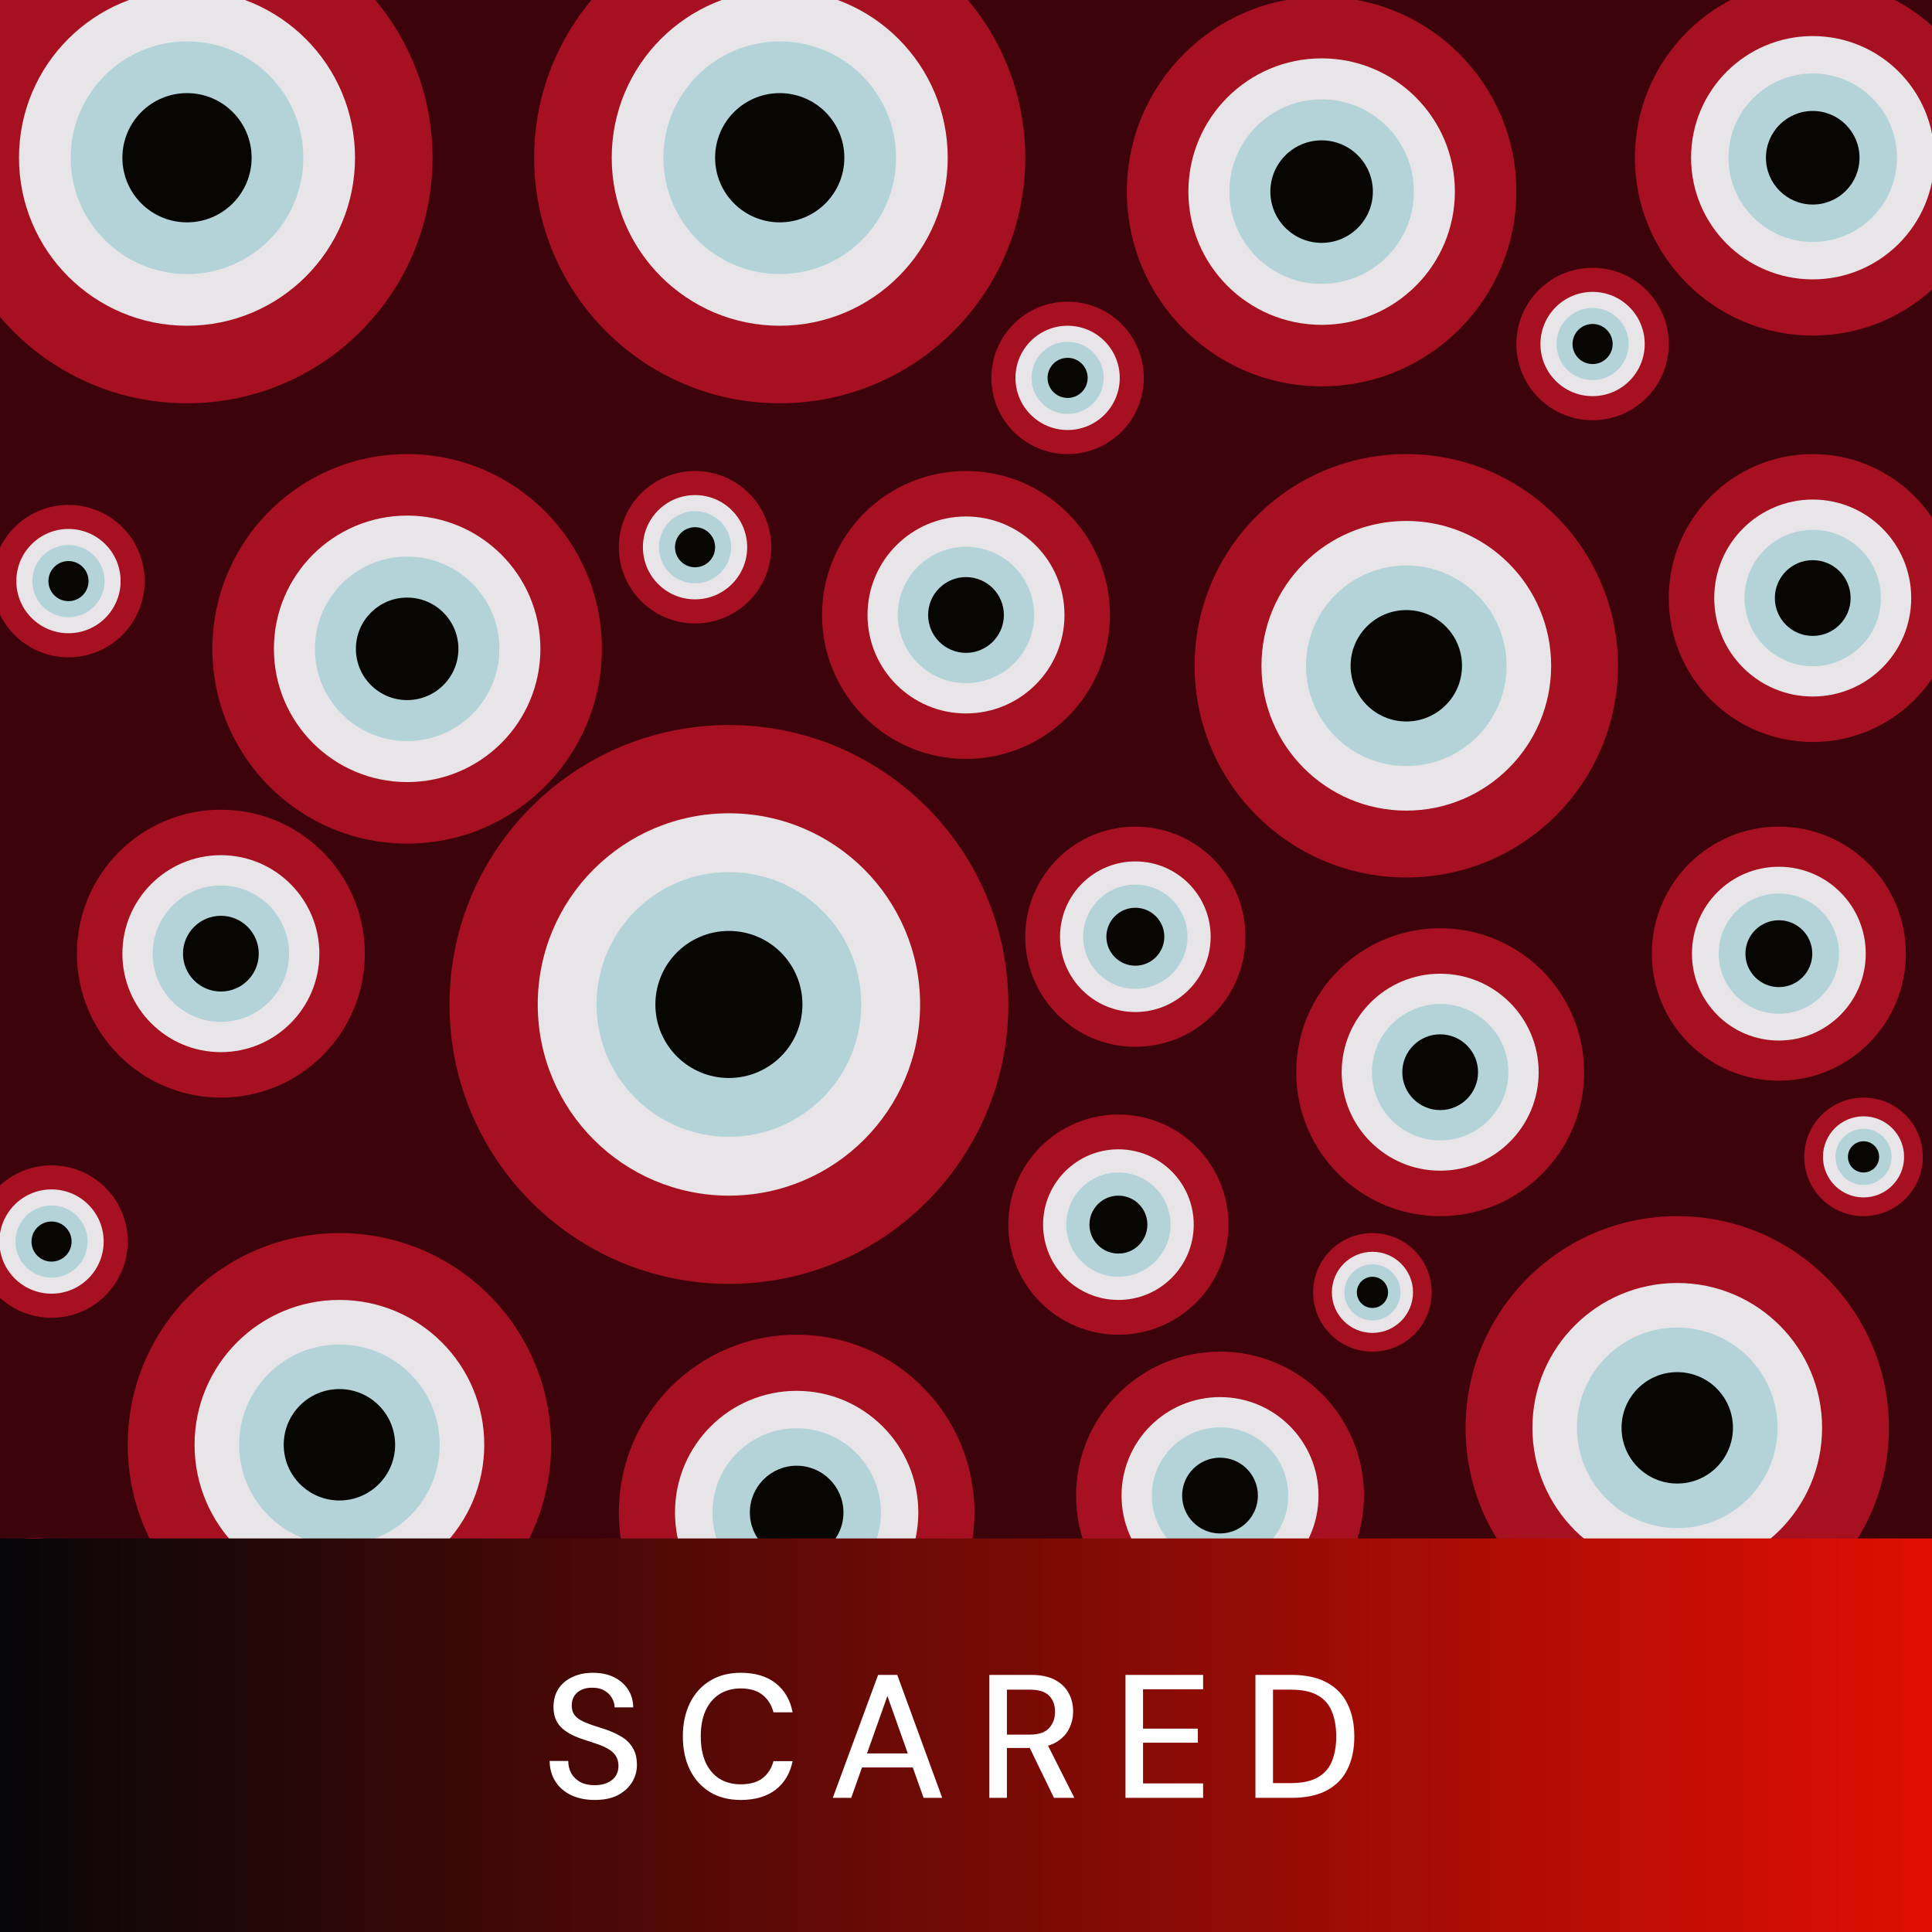 <svg width="132" height="132" viewBox="0 0 132 132" fill="none" xmlns="http://www.w3.org/2000/svg">
<rect x="0" y="0" width="132" height="132" fill="#333333" stroke="none"/>
<g clip-path="url(#clip0_2945_6748)">
<g clip-path="url(#clip1_2945_6748)">
<rect width="132" height="132" fill="#3C030A"/>
<circle cx="53.273" cy="10.777" r="16.777" fill="#A71020"/>
<circle cx="53.273" cy="10.777" r="11.479" fill="#E7E5E8"/>
<circle cx="53.273" cy="10.777" r="7.947" fill="#B3D3D9"/>
<circle cx="53.273" cy="10.777" r="4.415" fill="#070603"/>
<circle cx="96.083" cy="45.488" r="14.463" fill="#A71020"/>
<circle cx="96.083" cy="45.488" r="9.896" fill="#E7E5E8"/>
<circle cx="96.083" cy="45.487" r="6.851" fill="#B3D3D9"/>
<circle cx="96.083" cy="45.488" r="3.806" fill="#070603"/>
<circle cx="23.19" cy="98.711" r="14.463" fill="#A71020"/>
<circle cx="23.19" cy="98.711" r="9.896" fill="#E7E5E8"/>
<circle cx="23.19" cy="98.71" r="6.851" fill="#B3D3D9"/>
<circle cx="23.19" cy="98.711" r="3.806" fill="#070603"/>
<circle cx="114.595" cy="97.554" r="14.463" fill="#A71020"/>
<circle cx="114.595" cy="97.554" r="9.896" fill="#E7E5E8"/>
<circle cx="114.595" cy="97.553" r="6.851" fill="#B3D3D9"/>
<circle cx="114.595" cy="97.554" r="3.806" fill="#070603"/>
<circle cx="49.802" cy="68.628" r="19.091" fill="#A71020"/>
<circle cx="49.802" cy="68.628" r="13.062" fill="#E7E5E8"/>
<circle cx="49.802" cy="68.627" r="9.043" fill="#B3D3D9"/>
<circle cx="49.801" cy="68.628" r="5.024" fill="#070603"/>
<circle cx="27.818" cy="44.331" r="13.306" fill="#A71020"/>
<circle cx="27.818" cy="44.33" r="9.104" fill="#E7E5E8"/>
<circle cx="27.818" cy="44.33" r="6.303" fill="#B3D3D9"/>
<circle cx="27.818" cy="44.331" r="3.502" fill="#070603"/>
<circle cx="15.091" cy="65.157" r="9.835" fill="#A71020"/>
<circle cx="15.091" cy="65.157" r="6.729" fill="#E7E5E8"/>
<circle cx="15.091" cy="65.157" r="4.659" fill="#B3D3D9"/>
<circle cx="15.091" cy="65.157" r="2.588" fill="#070603"/>
<circle cx="66" cy="42.016" r="9.835" fill="#A71020"/>
<circle cx="66" cy="42.016" r="6.729" fill="#E7E5E8"/>
<circle cx="66" cy="42.017" r="4.659" fill="#B3D3D9"/>
<circle cx="66" cy="42.017" r="2.588" fill="#070603"/>
<circle cx="98.397" cy="73.256" r="9.835" fill="#A71020"/>
<circle cx="98.397" cy="73.256" r="6.729" fill="#E7E5E8"/>
<circle cx="98.397" cy="73.256" r="4.659" fill="#B3D3D9"/>
<circle cx="98.397" cy="73.256" r="2.588" fill="#070603"/>
<circle cx="83.356" cy="102.182" r="9.835" fill="#A71020"/>
<circle cx="83.356" cy="102.182" r="6.729" fill="#E7E5E8"/>
<circle cx="83.356" cy="102.182" r="4.659" fill="#B3D3D9"/>
<circle cx="83.355" cy="102.182" r="2.588" fill="#070603"/>
<circle cx="123.851" cy="40.86" r="9.835" fill="#A71020"/>
<circle cx="123.851" cy="40.859" r="6.729" fill="#E7E5E8"/>
<circle cx="123.851" cy="40.859" r="4.659" fill="#B3D3D9"/>
<circle cx="123.851" cy="40.86" r="2.588" fill="#070603"/>
<circle cx="90.297" cy="13.091" r="13.306" fill="#A71020"/>
<circle cx="90.298" cy="13.091" r="9.104" fill="#E7E5E8"/>
<circle cx="90.297" cy="13.091" r="6.303" fill="#B3D3D9"/>
<circle cx="90.297" cy="13.091" r="3.502" fill="#070603"/>
<circle cx="77.57" cy="64" r="7.521" fill="#A71020"/>
<circle cx="77.57" cy="64" r="5.146" fill="#E7E5E8"/>
<circle cx="77.57" cy="64" r="3.562" fill="#B3D3D9"/>
<circle cx="77.57" cy="64" r="1.979" fill="#070603"/>
<circle cx="76.413" cy="83.67" r="7.521" fill="#A71020"/>
<circle cx="76.413" cy="83.67" r="5.146" fill="#E7E5E8"/>
<circle cx="76.413" cy="83.669" r="3.562" fill="#B3D3D9"/>
<circle cx="76.413" cy="83.669" r="1.979" fill="#070603"/>
<circle cx="108.81" cy="23.504" r="5.207" fill="#A71020"/>
<circle cx="108.81" cy="23.504" r="3.562" fill="#E7E5E8"/>
<circle cx="108.81" cy="23.504" r="2.466" fill="#B3D3D9"/>
<circle cx="108.81" cy="23.504" r="1.37" fill="#070603"/>
<circle cx="72.942" cy="25.818" r="5.207" fill="#A71020"/>
<circle cx="72.942" cy="25.818" r="3.562" fill="#E7E5E8"/>
<circle cx="72.942" cy="25.818" r="2.466" fill="#B3D3D9"/>
<circle cx="72.942" cy="25.818" r="1.37" fill="#070603"/>
<circle cx="47.488" cy="37.388" r="5.207" fill="#A71020"/>
<circle cx="47.488" cy="37.388" r="3.562" fill="#E7E5E8"/>
<circle cx="47.487" cy="37.388" r="2.466" fill="#B3D3D9"/>
<circle cx="47.488" cy="37.389" r="1.37" fill="#070603"/>
<circle cx="4.678" cy="39.703" r="5.207" fill="#A71020"/>
<circle cx="4.678" cy="39.702" r="3.562" fill="#E7E5E8"/>
<circle cx="4.678" cy="39.702" r="2.466" fill="#B3D3D9"/>
<circle cx="4.678" cy="39.703" r="1.37" fill="#070603"/>
<circle cx="3.521" cy="84.827" r="5.207" fill="#A71020"/>
<circle cx="3.521" cy="84.826" r="3.562" fill="#E7E5E8"/>
<circle cx="3.52" cy="84.826" r="2.466" fill="#B3D3D9"/>
<circle cx="3.521" cy="84.827" r="1.37" fill="#070603"/>
<circle cx="2.364" cy="110.281" r="5.207" fill="#A71020"/>
<circle cx="2.364" cy="110.281" r="3.562" fill="#E7E5E8"/>
<circle cx="2.364" cy="110.281" r="2.466" fill="#B3D3D9"/>
<circle cx="2.364" cy="110.281" r="1.37" fill="#070603"/>
<circle cx="93.769" cy="88.298" r="4.05" fill="#A71020"/>
<circle cx="93.769" cy="88.297" r="2.771" fill="#E7E5E8"/>
<circle cx="93.769" cy="88.297" r="1.918" fill="#B3D3D9"/>
<circle cx="93.769" cy="88.298" r="1.066" fill="#070603"/>
<circle cx="99.554" cy="110.281" r="4.05" fill="#A71020"/>
<circle cx="99.554" cy="110.281" r="2.771" fill="#E7E5E8"/>
<circle cx="99.554" cy="110.281" r="1.918" fill="#B3D3D9"/>
<circle cx="99.554" cy="110.281" r="1.066" fill="#070603"/>
<circle cx="128.479" cy="111.438" r="4.05" fill="#A71020"/>
<circle cx="128.479" cy="111.438" r="2.771" fill="#E7E5E8"/>
<circle cx="128.479" cy="111.438" r="1.918" fill="#B3D3D9"/>
<circle cx="128.479" cy="111.438" r="1.066" fill="#070603"/>
<circle cx="69.471" cy="113.752" r="4.05" fill="#A71020"/>
<circle cx="69.471" cy="113.752" r="2.771" fill="#E7E5E8"/>
<circle cx="69.471" cy="113.752" r="1.918" fill="#B3D3D9"/>
<circle cx="69.471" cy="113.752" r="1.066" fill="#070603"/>
<circle cx="54.43" cy="103.339" r="12.149" fill="#A71020"/>
<circle cx="54.43" cy="103.338" r="8.312" fill="#E7E5E8"/>
<circle cx="54.43" cy="103.338" r="5.755" fill="#B3D3D9"/>
<circle cx="54.43" cy="103.339" r="3.197" fill="#070603"/>
<circle cx="127.322" cy="79.041" r="4.05" fill="#A71020"/>
<circle cx="127.322" cy="79.041" r="2.771" fill="#E7E5E8"/>
<circle cx="127.322" cy="79.041" r="1.918" fill="#B3D3D9"/>
<circle cx="127.322" cy="79.041" r="1.066" fill="#070603"/>
<circle cx="121.537" cy="65.157" r="8.678" fill="#A71020"/>
<circle cx="121.537" cy="65.156" r="5.937" fill="#E7E5E8"/>
<circle cx="121.537" cy="65.156" r="4.11" fill="#B3D3D9"/>
<circle cx="121.537" cy="65.158" r="2.284" fill="#070603"/>
<circle cx="123.851" cy="10.777" r="12.149" fill="#A71020"/>
<circle cx="123.851" cy="10.776" r="8.312" fill="#E7E5E8"/>
<circle cx="123.851" cy="10.776" r="5.755" fill="#B3D3D9"/>
<circle cx="123.851" cy="10.778" r="3.197" fill="#070603"/>
<circle cx="12.777" cy="10.777" r="16.777" fill="#A71020"/>
<circle cx="12.777" cy="10.777" r="11.479" fill="#E7E5E8"/>
<circle cx="12.777" cy="10.777" r="7.947" fill="#B3D3D9"/>
<circle cx="12.777" cy="10.777" r="4.415" fill="#070603"/>
<rect y="105.111" width="132" height="26.889" fill="url(#paint0_linear_2945_6748)"/>
<path d="M40.636 122.978C40.028 122.978 39.492 122.87 39.028 122.654C38.564 122.43 38.204 122.118 37.948 121.718C37.692 121.318 37.56 120.85 37.552 120.314H38.824C38.824 120.618 38.892 120.898 39.028 121.154C39.172 121.402 39.376 121.602 39.64 121.754C39.912 121.898 40.244 121.97 40.636 121.97C40.972 121.97 41.26 121.914 41.5 121.802C41.748 121.69 41.936 121.538 42.064 121.346C42.192 121.146 42.256 120.918 42.256 120.662C42.256 120.374 42.192 120.138 42.064 119.954C41.936 119.762 41.756 119.602 41.524 119.474C41.3 119.346 41.04 119.234 40.744 119.138C40.456 119.042 40.144 118.938 39.808 118.826C39.128 118.602 38.624 118.318 38.296 117.974C37.976 117.63 37.816 117.182 37.816 116.63C37.816 116.158 37.924 115.75 38.14 115.406C38.364 115.054 38.68 114.782 39.088 114.59C39.496 114.39 39.972 114.29 40.516 114.29C41.068 114.29 41.544 114.39 41.944 114.59C42.352 114.79 42.672 115.066 42.904 115.418C43.136 115.77 43.256 116.182 43.264 116.654H41.992C41.992 116.438 41.932 116.226 41.812 116.018C41.7 115.81 41.532 115.642 41.308 115.514C41.092 115.378 40.82 115.31 40.492 115.31C40.212 115.302 39.964 115.346 39.748 115.442C39.532 115.538 39.364 115.678 39.244 115.862C39.124 116.046 39.064 116.266 39.064 116.522C39.064 116.778 39.12 116.986 39.232 117.146C39.344 117.298 39.5 117.43 39.7 117.542C39.908 117.654 40.152 117.758 40.432 117.854C40.712 117.942 41.02 118.042 41.356 118.154C41.764 118.29 42.132 118.458 42.46 118.658C42.788 118.85 43.044 119.102 43.228 119.414C43.42 119.718 43.516 120.11 43.516 120.59C43.516 121.006 43.408 121.394 43.192 121.754C42.976 122.114 42.656 122.41 42.232 122.642C41.808 122.866 41.276 122.978 40.636 122.978ZM50.614 122.978C49.798 122.978 49.094 122.798 48.502 122.438C47.91 122.07 47.454 121.562 47.134 120.914C46.814 120.258 46.654 119.498 46.654 118.634C46.654 117.778 46.814 117.022 47.134 116.366C47.454 115.71 47.91 115.202 48.502 114.842C49.094 114.474 49.798 114.29 50.614 114.29C51.59 114.29 52.382 114.526 52.99 114.998C53.598 115.47 53.986 116.134 54.154 116.99H52.846C52.718 116.494 52.47 116.098 52.102 115.802C51.734 115.506 51.234 115.358 50.602 115.358C50.05 115.358 49.566 115.49 49.15 115.754C48.742 116.018 48.426 116.394 48.202 116.882C47.986 117.37 47.878 117.954 47.878 118.634C47.878 119.314 47.986 119.902 48.202 120.398C48.426 120.886 48.742 121.262 49.15 121.526C49.566 121.782 50.05 121.91 50.602 121.91C51.234 121.91 51.734 121.77 52.102 121.49C52.47 121.202 52.718 120.814 52.846 120.326H54.154C53.986 121.158 53.598 121.81 52.99 122.282C52.382 122.746 51.59 122.978 50.614 122.978ZM56.898 122.834L59.995 114.434H61.303L64.374 122.834H63.102L60.63 115.874L58.158 122.834H56.898ZM58.303 120.758L58.627 119.798H62.587L62.91 120.758H58.303ZM67.595 122.834V114.434H70.439C71.103 114.434 71.647 114.546 72.071 114.77C72.495 114.994 72.807 115.294 73.007 115.67C73.215 116.038 73.319 116.458 73.319 116.93C73.319 117.378 73.215 117.794 73.007 118.178C72.807 118.554 72.491 118.858 72.059 119.09C71.627 119.314 71.075 119.426 70.403 119.426H68.795V122.834H67.595ZM72.011 122.834L70.199 119.102H71.519L73.403 122.834H72.011ZM68.795 118.514H70.367C70.959 118.514 71.391 118.37 71.663 118.082C71.943 117.786 72.083 117.41 72.083 116.954C72.083 116.49 71.947 116.122 71.675 115.85C71.403 115.578 70.963 115.442 70.355 115.442H68.795V118.514ZM76.896 122.834V114.434H82.2V115.418H78.096V118.106H81.84V119.066H78.096V121.85H82.2V122.834H76.896ZM85.775 122.834V114.434H88.235C89.211 114.434 90.015 114.606 90.647 114.95C91.287 115.294 91.759 115.782 92.063 116.414C92.375 117.038 92.531 117.782 92.531 118.646C92.531 119.51 92.375 120.254 92.063 120.878C91.759 121.502 91.287 121.986 90.647 122.33C90.015 122.666 89.211 122.834 88.235 122.834H85.775ZM86.975 121.826H88.187C88.963 121.826 89.575 121.698 90.023 121.442C90.479 121.186 90.803 120.822 90.995 120.35C91.195 119.87 91.295 119.302 91.295 118.646C91.295 117.982 91.195 117.41 90.995 116.93C90.803 116.45 90.479 116.082 90.023 115.826C89.575 115.57 88.963 115.442 88.187 115.442H86.975V121.826Z" fill="white"/>
</g>
</g>
<defs>
<linearGradient id="paint0_linear_2945_6748" x1="0" y1="118.556" x2="132" y2="118.556" gradientUnits="userSpaceOnUse">
<stop stop-color="#060608"/>
<stop offset="1" stop-color="#E00E03"/>
</linearGradient>
<clipPath id="clip0_2945_6748">
<rect width="132" height="132" fill="white"/>
</clipPath>
<clipPath id="clip1_2945_6748">
<rect width="132" height="132" fill="white"/>
</clipPath>
</defs>
</svg>
